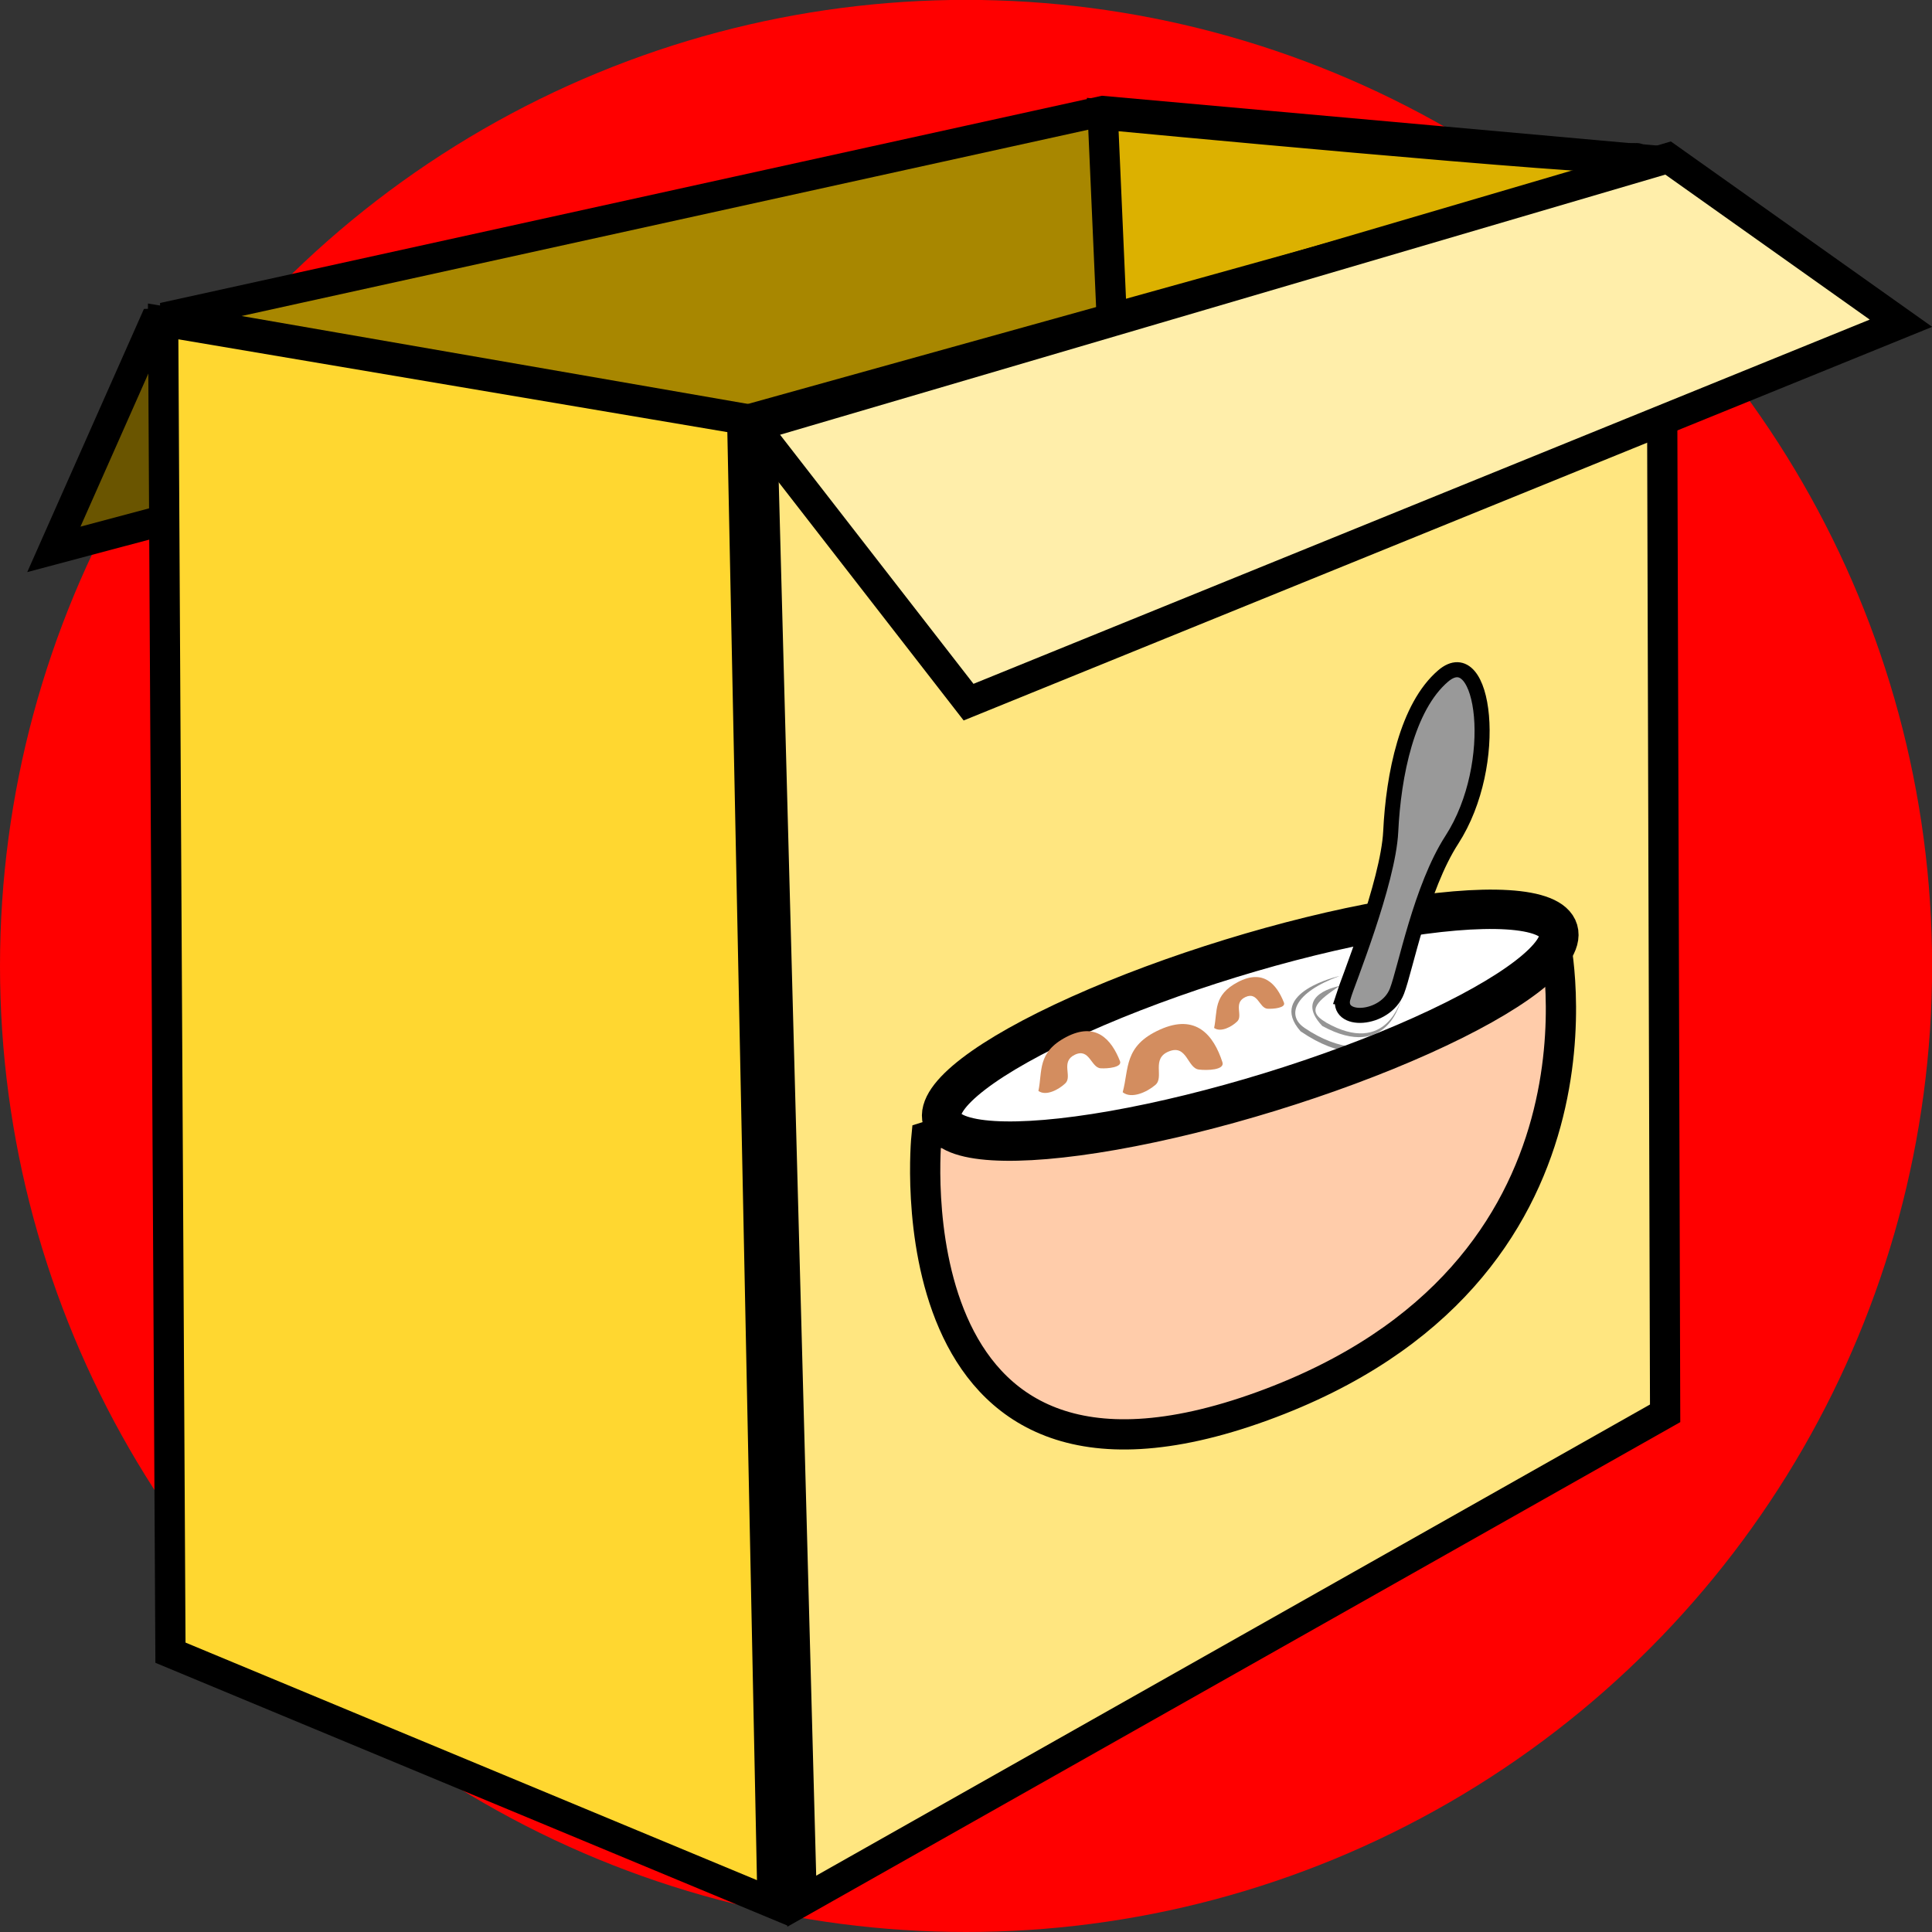 <?xml version="1.0" encoding="UTF-8" standalone="no"?>
<!-- Created with Inkscape (http://www.inkscape.org/) -->

<svg
   xmlns:dc="http://purl.org/dc/elements/1.1/"
   xmlns:cc="http://creativecommons.org/ns#"
   xmlns:rdf="http://www.w3.org/1999/02/22-rdf-syntax-ns#"
   xmlns:svg="http://www.w3.org/2000/svg"
   xmlns="http://www.w3.org/2000/svg"
   xmlns:sodipodi="http://sodipodi.sourceforge.net/DTD/sodipodi-0.dtd"
   xmlns:inkscape="http://www.inkscape.org/namespaces/inkscape"
   width="64"
   height="64"
   viewBox="0 0 16.933 16.933"
   version="1.1"
   id="svg8"
   sodipodi:docname="dechet_carton02.svg"
   inkscape:version="0.92.3 (2405546, 2018-03-11)">
  <rect x="0" y="0" width="16.933" height="16.933" fill="#333333" stroke="none"/>
  <defs
     id="defs2" />
  <sodipodi:namedview
     id="base"
     pagecolor="#ffffff"
     bordercolor="#666666"
     borderopacity="1.0"
     inkscape:pageopacity="0.0"
     inkscape:pageshadow="2"
     inkscape:zoom="8.3217629"
     inkscape:cx="10.25697"
     inkscape:cy="29.937336"
     inkscape:document-units="mm"
     inkscape:current-layer="layer1"
     showgrid="false"
     units="px"
     inkscape:snap-global="false"
     inkscape:window-width="1920"
     inkscape:window-height="1017"
     inkscape:window-x="-8"
     inkscape:window-y="100"
     inkscape:window-maximized="1"
     showguides="false" />
  <g
     inkscape:label="Calque 1"
     inkscape:groupmode="layer"
     id="layer1"
     transform="translate(0,-280.067)">
    <circle
       style="opacity:1;vector-effect:none;fill:#ff0000;fill-opacity:1;fill-rule:evenodd;stroke:none;stroke-width:0.028;stroke-linecap:butt;stroke-linejoin:miter;stroke-miterlimit:15.2;stroke-dasharray:none;stroke-dashoffset:0;stroke-opacity:1"
       id="path839"
       cx="8.467"
       cy="288.533"
       r="8.467" />
    <path
       style="fill:#6a5500;stroke:#000000;stroke-width:0.265px;stroke-linecap:butt;stroke-linejoin:miter;stroke-opacity:1;fill-opacity:1"
       d="m 1.349,282.904 -0.877,1.978 8.521,-2.271 z"
       id="path1399"
       inkscape:connector-curvature="0" />
    <path
       style="fill:#a88700;fill-opacity:1;stroke:#000000;stroke-width:0.265px;stroke-linecap:butt;stroke-linejoin:miter;stroke-opacity:1"
       d="m 1.431,282.852 5.31,0.922 7.885,-2.289 -4.96,-0.445 z"
       id="path1393"
       inkscape:connector-curvature="0"
       sodipodi:nodetypes="ccccc" />
    <path
       style="fill:#ffd730;fill-opacity:1;stroke:#000000;stroke-width:0.265px;stroke-linecap:butt;stroke-linejoin:miter;stroke-opacity:1"
       d="m 1.494,294.552 -0.064,-11.668 5.075,0.858 0.266,13.004 z"
       id="path1389"
       inkscape:connector-curvature="0"
       sodipodi:nodetypes="ccccc" />
    <path
       style="fill:#dcb100;stroke:#000000;stroke-width:0.265px;stroke-linecap:butt;stroke-linejoin:miter;stroke-opacity:1;fill-opacity:1"
       d="m 9.665,281.071 0.286,6.486 c 0,0 4.706,-6.136 4.388,-6.104 -0.318,0.032 -4.674,-0.382 -4.674,-0.382 z"
       id="path1395"
       inkscape:connector-curvature="0" />
    <path
       style="fill:#ffe680;fill-opacity:1;stroke:#000000;stroke-width:0.265px;stroke-linecap:butt;stroke-linejoin:miter;stroke-opacity:1"
       d="m 7.027,296.73 7.567,-4.276 -0.032,-10.937 -7.885,2.194 z"
       id="path1391"
       inkscape:connector-curvature="0"
       sodipodi:nodetypes="ccccc" />
    <path
       style="fill:#ffeeaa;stroke:#000000;stroke-width:0.265px;stroke-linecap:butt;stroke-linejoin:miter;stroke-opacity:1"
       d="m 6.613,283.805 1.876,2.416 8.172,-3.321 -2.041,-1.448 z"
       id="path1397"
       inkscape:connector-curvature="0"
       sodipodi:nodetypes="ccccc" />
    <path
       style="fill:#ffccaa;stroke:#000000;stroke-width:0.265px;stroke-linecap:butt;stroke-linejoin:miter;stroke-opacity:1"
       d="m 11.065,292.391 c 3.207,-1.167 2.563,-4.092 2.563,-4.092 l -5.508,1.731 c 0,0 -0.358,3.563 2.945,2.361 z"
       id="path1405"
       inkscape:connector-curvature="0"
       sodipodi:nodetypes="sccs" />
    <ellipse
       style="opacity:1;fill:#ffffff;fill-opacity:1;stroke:#000000;stroke-width:0.344;stroke-miterlimit:4;stroke-dasharray:none;stroke-dashoffset:0"
       id="path1407"
       cx="-71.293"
       cy="279.554"
       rx="2.825"
       ry="0.61"
       transform="matrix(0.956,-0.294,0.283,0.959,0,0)" />
    <path
       style="fill:#999999;stroke:#000000;stroke-width:0.132;stroke-linecap:butt;stroke-linejoin:miter;stroke-miterlimit:4;stroke-dasharray:none;stroke-opacity:1"
       d="m 11.772,288.804 c 0.036,-0.116 0.395,-1.002 0.417,-1.449 0.024,-0.499 0.144,-1.093 0.459,-1.363 0.364,-0.312 0.507,0.769 0.077,1.435 -0.273,0.422 -0.407,1.133 -0.481,1.326 -0.101,0.264 -0.544,0.285 -0.471,0.051 z"
       id="path1409"
       inkscape:connector-curvature="0"
       sodipodi:nodetypes="csssssc" />
    <path
       style="opacity:0.413;fill:#000000;stroke:none;stroke-width:0.265px;stroke-linecap:butt;stroke-linejoin:miter;stroke-opacity:1"
       d="m 11.621,289.028 c 0.532,0.303 0.66,-0.207 0.66,-0.207 0,0 -0.111,0.556 -0.692,0.238 -0.262,-0.278 0.151,-0.35 0.151,-0.35 -0.18,0.123 -0.304,0.213 -0.119,0.318 z"
       id="path1411"
       inkscape:connector-curvature="0"
       sodipodi:nodetypes="scccs" />
    <path
       style="opacity:0.43;fill:#000000;stroke:none;stroke-width:0.265px;stroke-linecap:butt;stroke-linejoin:miter;stroke-opacity:1"
       d="m 11.43,289.074 c 0.64,0.432 0.978,-0.095 0.978,-0.095 0,0 -0.31,0.604 -1.009,0.127 -0.302,-0.342 0.342,-0.485 0.342,-0.485 -0.403,0.147 -0.466,0.347 -0.31,0.453 z"
       id="path1411-3"
       inkscape:connector-curvature="0"
       sodipodi:nodetypes="scccs" />
    <path
       style="fill:#d38d5f;stroke:none;stroke-width:0.265px;stroke-linecap:butt;stroke-linejoin:miter;stroke-opacity:1"
       d="m 9.84,289.64 c 0.076,0.061 0.212,-4.9e-4 0.286,-0.064 0.081,-0.068 -0.04,-0.231 0.119,-0.294 0.159,-0.064 0.161,0.146 0.262,0.159 0.072,0.009 0.229,0.005 0.207,-0.064 -0.077,-0.237 -0.231,-0.429 -0.548,-0.286 -0.318,0.143 -0.27,0.343 -0.326,0.548 -1.8e-6,1e-5 -5.2e-6,2e-5 0,2e-5 z"
       id="path1428"
       inkscape:connector-curvature="0"
       sodipodi:nodetypes="cccssccc" />
    <path
       style="fill:#d38d5f;stroke:none;stroke-width:0.221px;stroke-linecap:butt;stroke-linejoin:miter;stroke-opacity:1"
       d="m 9.102,289.629 c 0.066,0.047 0.176,-0.011 0.235,-0.067 0.064,-0.061 -0.045,-0.19 0.084,-0.251 0.129,-0.061 0.141,0.114 0.226,0.119 0.06,0.004 0.191,-0.008 0.169,-0.063 -0.076,-0.193 -0.213,-0.346 -0.471,-0.211 -0.257,0.135 -0.207,0.299 -0.244,0.473 -10e-7,0 -4e-6,1e-5 1e-6,1e-5 z"
       id="path1428-6"
       inkscape:connector-curvature="0"
       sodipodi:nodetypes="cccssccc" />
    <path
       style="fill:#d38d5f;stroke:none;stroke-width:0.188px;stroke-linecap:butt;stroke-linejoin:miter;stroke-opacity:1"
       d="m 10.642,289.077 c 0.057,0.04 0.151,-0.009 0.201,-0.057 0.055,-0.052 -0.038,-0.162 0.072,-0.214 0.11,-0.052 0.121,0.097 0.194,0.102 0.051,0.003 0.163,-0.007 0.144,-0.054 -0.065,-0.165 -0.183,-0.295 -0.403,-0.18 -0.22,0.115 -0.177,0.255 -0.209,0.403 -10e-7,0 -4e-6,10e-6 1e-6,10e-6 z"
       id="path1428-6-7"
       inkscape:connector-curvature="0"
       sodipodi:nodetypes="cccssccc" />
  </g>
</svg>
